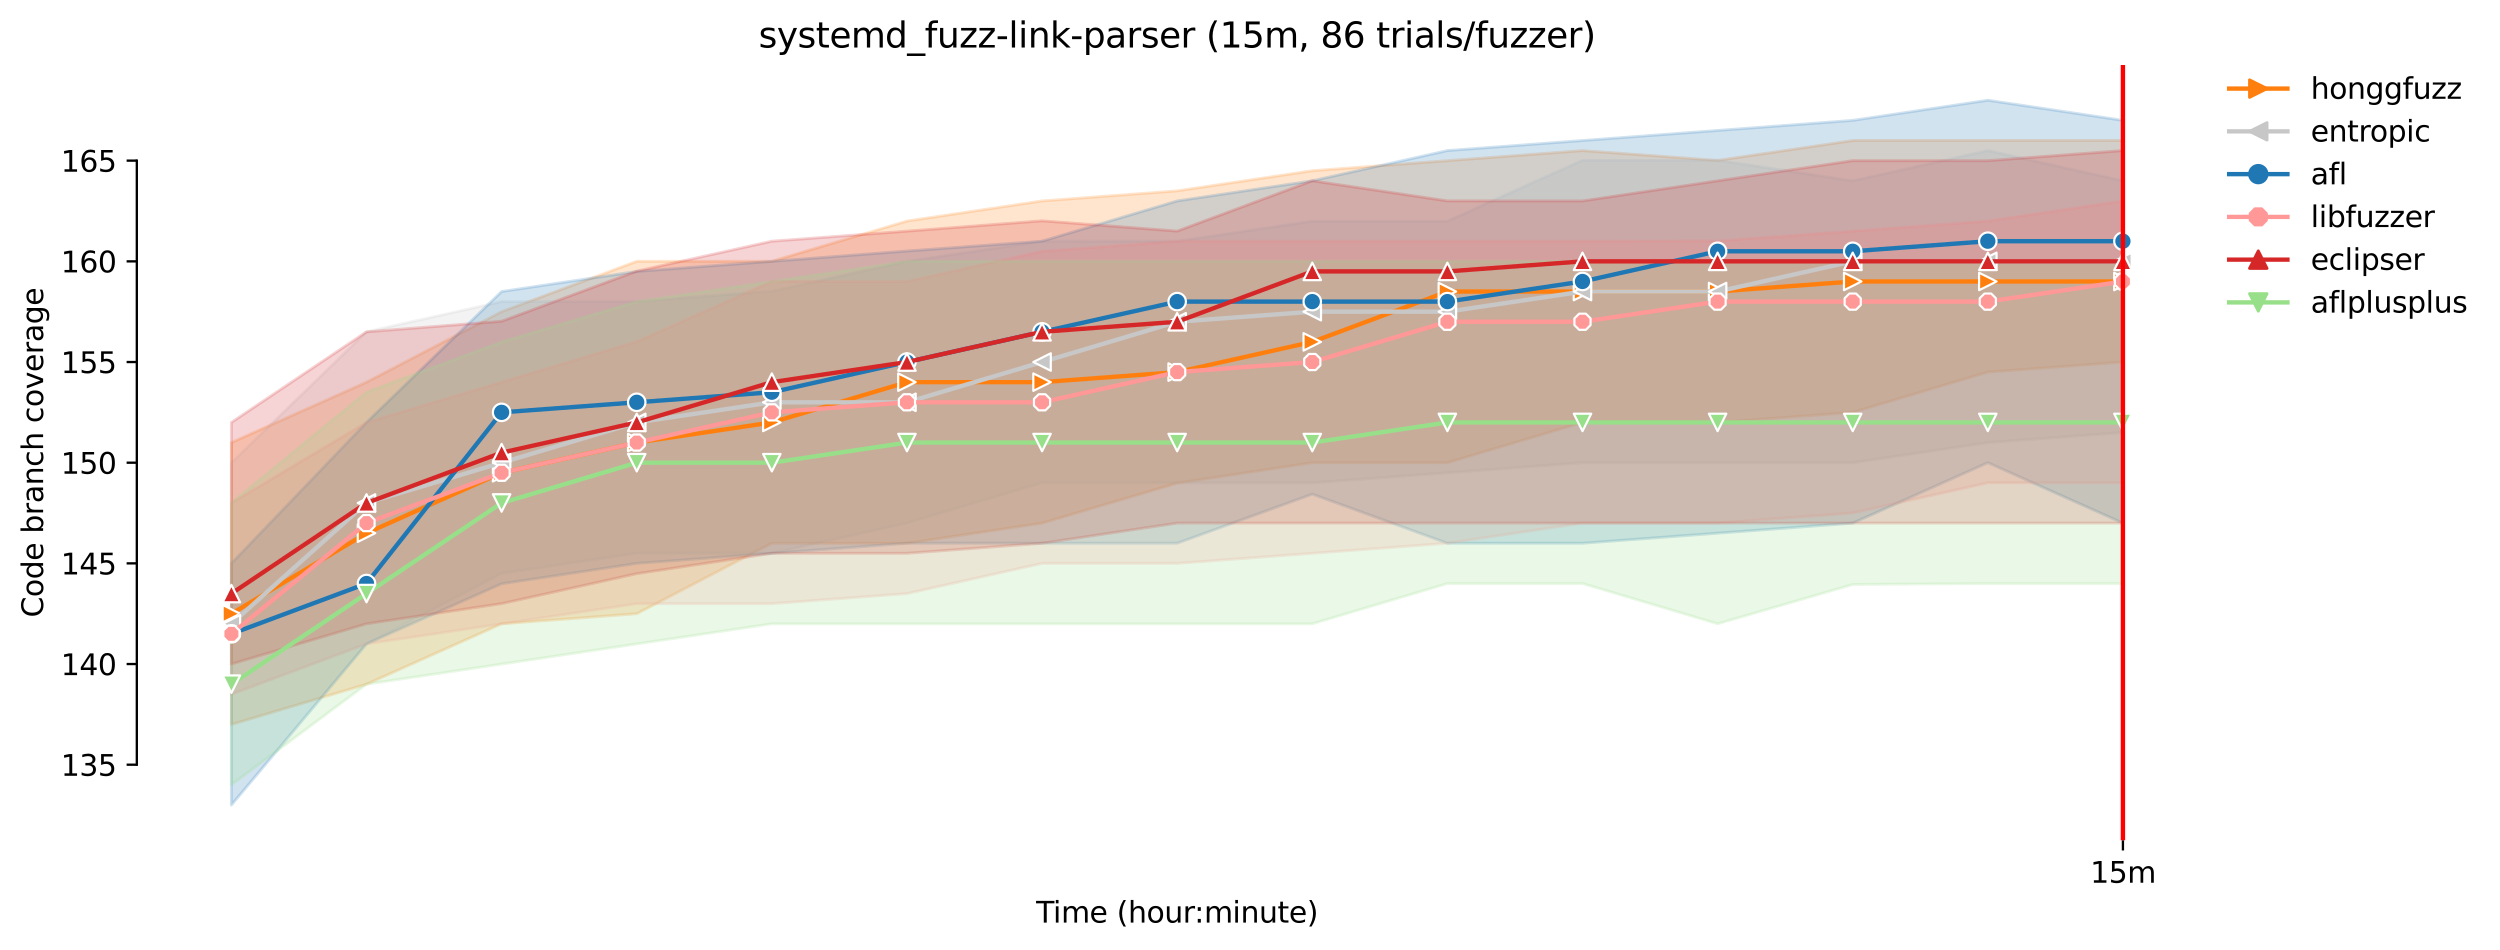 <?xml version="1.0" encoding="utf-8" standalone="no"?>
<!DOCTYPE svg PUBLIC "-//W3C//DTD SVG 1.1//EN"
  "http://www.w3.org/Graphics/SVG/1.1/DTD/svg11.dtd">
<svg height="325.986pt" version="1.1" viewBox="0 0 858.179 325.986" width="858.179pt" xmlns="http://www.w3.org/2000/svg" xmlns:xlink="http://www.w3.org/1999/xlink">
 <defs>
  <style type="text/css">*{stroke-linecap:butt;stroke-linejoin:round;}</style>
 </defs>
 <g id="figure_1">
  <g id="patch_1">
   <path d="M 0 325.986 
L 858.179 325.986 
L 858.179 0 
L 0 0 
z
" style="fill:#ffffff;"/>
  </g>
  <g id="axes_1">
   <g id="patch_2">
    <path d="M 46.966 288.43 
L 761.206 288.43 
L 761.206 22.318 
L 46.966 22.318 
z
" style="fill:#ffffff;"/>
   </g>
   <g id="PolyCollection_1">
    <defs>
     <path d="M 79.431 -174.068 
L 79.431 -77.3 
L 125.81 -91.124 
L 172.19 -111.86 
L 218.569 -115.316 
L 264.948 -139.508 
L 311.327 -139.508 
L 357.706 -146.42 
L 404.086 -160.158 
L 450.465 -167.156 
L 496.844 -167.156 
L 543.223 -180.98 
L 589.603 -180.98 
L 635.982 -184.436 
L 682.361 -198.26 
L 728.74 -201.716 
L 728.74 -277.748 
L 728.74 -277.748 
L 682.361 -277.748 
L 635.982 -277.748 
L 589.603 -270.923 
L 543.223 -274.292 
L 496.844 -270.836 
L 450.465 -267.38 
L 404.086 -260.468 
L 357.706 -257.012 
L 311.327 -250.1 
L 264.948 -236.276 
L 218.569 -236.276 
L 172.19 -218.996 
L 125.81 -194.804 
L 79.431 -174.068 
z
" id="m1742c37715" style="stroke:#ff7f0e;stroke-opacity:0.2;"/>
    </defs>
    <g clip-path="url(#pc00e2741a0)">
     <use style="fill:#ff7f0e;fill-opacity:0.2;stroke:#ff7f0e;stroke-opacity:0.2;" x="0" xlink:href="#m1742c37715" y="325.986"/>
    </g>
   </g>
   <g id="PolyCollection_2">
    <defs>
     <path d="M 79.431 -167.156 
L 79.431 -87.668 
L 125.81 -104.948 
L 172.19 -129.14 
L 218.569 -136.052 
L 264.948 -136.052 
L 311.327 -146.42 
L 357.706 -160.244 
L 404.086 -160.244 
L 450.465 -160.244 
L 496.844 -163.7 
L 543.223 -167.156 
L 589.603 -167.156 
L 635.982 -167.156 
L 682.361 -174.068 
L 728.74 -177.524 
L 728.74 -263.924 
L 728.74 -263.924 
L 682.361 -274.292 
L 635.982 -263.924 
L 589.603 -270.923 
L 543.223 -270.923 
L 496.844 -250.1 
L 450.465 -250.1 
L 404.086 -243.188 
L 357.706 -243.188 
L 311.327 -236.276 
L 264.948 -225.995 
L 218.569 -222.452 
L 172.19 -222.452 
L 125.81 -212.084 
L 79.431 -167.156 
z
" id="me81b9d9a2e" style="stroke:#c7c7c7;stroke-opacity:0.2;"/>
    </defs>
    <g clip-path="url(#pc00e2741a0)">
     <use style="fill:#c7c7c7;fill-opacity:0.2;stroke:#c7c7c7;stroke-opacity:0.2;" x="0" xlink:href="#me81b9d9a2e" y="325.986"/>
    </g>
   </g>
   <g id="PolyCollection_3">
    <defs>
     <path d="M 79.431 -132.596 
L 79.431 -49.652 
L 125.81 -104.948 
L 172.19 -125.598 
L 218.569 -132.596 
L 264.948 -136.052 
L 311.327 -139.508 
L 357.706 -139.508 
L 404.086 -139.508 
L 450.465 -156.356 
L 496.844 -139.508 
L 543.223 -139.508 
L 589.603 -142.964 
L 635.982 -146.42 
L 682.361 -167.156 
L 728.74 -146.42 
L 728.74 -284.66 
L 728.74 -284.66 
L 682.361 -291.572 
L 635.982 -284.66 
L 589.603 -281.204 
L 543.223 -277.748 
L 496.844 -274.292 
L 450.465 -263.924 
L 404.086 -257.012 
L 357.706 -243.188 
L 311.327 -239.819 
L 264.948 -236.276 
L 218.569 -232.82 
L 172.19 -225.908 
L 125.81 -180.98 
L 79.431 -132.596 
z
" id="m35e49269ae" style="stroke:#1f77b4;stroke-opacity:0.2;"/>
    </defs>
    <g clip-path="url(#pc00e2741a0)">
     <use style="fill:#1f77b4;fill-opacity:0.2;stroke:#1f77b4;stroke-opacity:0.2;" x="0" xlink:href="#m35e49269ae" y="325.986"/>
    </g>
   </g>
   <g id="PolyCollection_4">
    <defs>
     <path d="M 79.431 -153.332 
L 79.431 -87.668 
L 125.81 -104.948 
L 172.19 -111.86 
L 218.569 -118.772 
L 264.948 -118.772 
L 311.327 -122.228 
L 357.706 -132.596 
L 404.086 -132.596 
L 450.465 -136.052 
L 496.844 -139.508 
L 543.223 -146.42 
L 589.603 -146.42 
L 635.982 -149.876 
L 682.361 -160.244 
L 728.74 -160.244 
L 728.74 -257.012 
L 728.74 -257.012 
L 682.361 -250.1 
L 635.982 -246.644 
L 589.603 -243.275 
L 543.223 -243.188 
L 496.844 -243.188 
L 450.465 -243.188 
L 404.086 -243.188 
L 357.706 -239.732 
L 311.327 -229.364 
L 264.948 -229.364 
L 218.569 -208.715 
L 172.19 -194.804 
L 125.81 -180.98 
L 79.431 -153.332 
z
" id="m0ae0f16711" style="stroke:#ff9896;stroke-opacity:0.2;"/>
    </defs>
    <g clip-path="url(#pc00e2741a0)">
     <use style="fill:#ff9896;fill-opacity:0.2;stroke:#ff9896;stroke-opacity:0.2;" x="0" xlink:href="#m0ae0f16711" y="325.986"/>
    </g>
   </g>
   <g id="PolyCollection_5">
    <defs>
     <path d="M 79.431 -180.98 
L 79.431 -98.036 
L 125.81 -111.86 
L 172.19 -118.772 
L 218.569 -129.054 
L 264.948 -136.052 
L 311.327 -136.052 
L 357.706 -139.508 
L 404.086 -146.42 
L 450.465 -146.42 
L 496.844 -146.42 
L 543.223 -146.42 
L 589.603 -146.42 
L 635.982 -146.42 
L 682.361 -146.42 
L 728.74 -146.42 
L 728.74 -274.292 
L 728.74 -274.292 
L 682.361 -270.836 
L 635.982 -270.836 
L 589.603 -263.924 
L 543.223 -257.012 
L 496.844 -257.012 
L 450.465 -263.924 
L 404.086 -246.644 
L 357.706 -250.187 
L 311.327 -246.644 
L 264.948 -243.188 
L 218.569 -232.907 
L 172.19 -215.713 
L 125.81 -212.084 
L 79.431 -180.98 
z
" id="mff64e995ef" style="stroke:#d62728;stroke-opacity:0.2;"/>
    </defs>
    <g clip-path="url(#pc00e2741a0)">
     <use style="fill:#d62728;fill-opacity:0.2;stroke:#d62728;stroke-opacity:0.2;" x="0" xlink:href="#mff64e995ef" y="325.986"/>
    </g>
   </g>
   <g id="PolyCollection_6">
    <defs>
     <path d="M 79.431 -153.332 
L 79.431 -56.564 
L 125.81 -91.124 
L 172.19 -98.036 
L 218.569 -104.948 
L 264.948 -111.86 
L 311.327 -111.86 
L 357.706 -111.86 
L 404.086 -111.86 
L 450.465 -111.86 
L 496.844 -125.684 
L 543.223 -125.684 
L 589.603 -111.86 
L 635.982 -125.339 
L 682.361 -125.684 
L 728.74 -125.684 
L 728.74 -236.449 
L 728.74 -236.449 
L 682.361 -236.276 
L 635.982 -236.276 
L 589.603 -236.276 
L 543.223 -236.276 
L 496.844 -236.276 
L 450.465 -236.276 
L 404.086 -236.276 
L 357.706 -236.276 
L 311.327 -236.276 
L 264.948 -229.364 
L 218.569 -222.452 
L 172.19 -208.628 
L 125.81 -191.348 
L 79.431 -153.332 
z
" id="m683ddc6e31" style="stroke:#98df8a;stroke-opacity:0.2;"/>
    </defs>
    <g clip-path="url(#pc00e2741a0)">
     <use style="fill:#98df8a;fill-opacity:0.2;stroke:#98df8a;stroke-opacity:0.2;" x="0" xlink:href="#m683ddc6e31" y="325.986"/>
    </g>
   </g>
   <g id="matplotlib.axis_1">
    <g id="xtick_1">
     <g id="line2d_1">
      <defs>
       <path d="M 0 0 
L 0 3.5 
" id="md0a99a29e7" style="stroke:#000000;stroke-width:0.8;"/>
      </defs>
      <g>
       <use style="stroke:#000000;stroke-width:0.8;" x="728.74" xlink:href="#md0a99a29e7" y="288.43"/>
      </g>
     </g>
     <g id="text_1">
      <!-- 15m -->
      <g transform="translate(717.507 303.029)scale(0.1 -0.1)">
       <defs>
        <path d="M 794 531 
L 1825 531 
L 1825 4091 
L 703 3866 
L 703 4441 
L 1819 4666 
L 2450 4666 
L 2450 531 
L 3481 531 
L 3481 0 
L 794 0 
L 794 531 
z
" id="DejaVuSans-31" transform="scale(0.016)"/>
        <path d="M 691 4666 
L 3169 4666 
L 3169 4134 
L 1269 4134 
L 1269 2991 
Q 1406 3038 1543 3061 
Q 1681 3084 1819 3084 
Q 2600 3084 3056 2656 
Q 3513 2228 3513 1497 
Q 3513 744 3044 326 
Q 2575 -91 1722 -91 
Q 1428 -91 1123 -41 
Q 819 9 494 109 
L 494 744 
Q 775 591 1075 516 
Q 1375 441 1709 441 
Q 2250 441 2565 725 
Q 2881 1009 2881 1497 
Q 2881 1984 2565 2268 
Q 2250 2553 1709 2553 
Q 1456 2553 1204 2497 
Q 953 2441 691 2322 
L 691 4666 
z
" id="DejaVuSans-35" transform="scale(0.016)"/>
        <path d="M 3328 2828 
Q 3544 3216 3844 3400 
Q 4144 3584 4550 3584 
Q 5097 3584 5394 3201 
Q 5691 2819 5691 2113 
L 5691 0 
L 5113 0 
L 5113 2094 
Q 5113 2597 4934 2840 
Q 4756 3084 4391 3084 
Q 3944 3084 3684 2787 
Q 3425 2491 3425 1978 
L 3425 0 
L 2847 0 
L 2847 2094 
Q 2847 2600 2669 2842 
Q 2491 3084 2119 3084 
Q 1678 3084 1418 2786 
Q 1159 2488 1159 1978 
L 1159 0 
L 581 0 
L 581 3500 
L 1159 3500 
L 1159 2956 
Q 1356 3278 1631 3431 
Q 1906 3584 2284 3584 
Q 2666 3584 2933 3390 
Q 3200 3197 3328 2828 
z
" id="DejaVuSans-6d" transform="scale(0.016)"/>
       </defs>
       <use xlink:href="#DejaVuSans-31"/>
       <use x="63.623" xlink:href="#DejaVuSans-35"/>
       <use x="127.246" xlink:href="#DejaVuSans-6d"/>
      </g>
     </g>
    </g>
    <g id="text_2">
     <!-- Time (hour:minute) -->
     <g transform="translate(355.679 316.707)scale(0.1 -0.1)">
      <defs>
       <path d="M -19 4666 
L 3928 4666 
L 3928 4134 
L 2272 4134 
L 2272 0 
L 1638 0 
L 1638 4134 
L -19 4134 
L -19 4666 
z
" id="DejaVuSans-54" transform="scale(0.016)"/>
       <path d="M 603 3500 
L 1178 3500 
L 1178 0 
L 603 0 
L 603 3500 
z
M 603 4863 
L 1178 4863 
L 1178 4134 
L 603 4134 
L 603 4863 
z
" id="DejaVuSans-69" transform="scale(0.016)"/>
       <path d="M 3597 1894 
L 3597 1613 
L 953 1613 
Q 991 1019 1311 708 
Q 1631 397 2203 397 
Q 2534 397 2845 478 
Q 3156 559 3463 722 
L 3463 178 
Q 3153 47 2828 -22 
Q 2503 -91 2169 -91 
Q 1331 -91 842 396 
Q 353 884 353 1716 
Q 353 2575 817 3079 
Q 1281 3584 2069 3584 
Q 2775 3584 3186 3129 
Q 3597 2675 3597 1894 
z
M 3022 2063 
Q 3016 2534 2758 2815 
Q 2500 3097 2075 3097 
Q 1594 3097 1305 2825 
Q 1016 2553 972 2059 
L 3022 2063 
z
" id="DejaVuSans-65" transform="scale(0.016)"/>
       <path id="DejaVuSans-20" transform="scale(0.016)"/>
       <path d="M 1984 4856 
Q 1566 4138 1362 3434 
Q 1159 2731 1159 2009 
Q 1159 1288 1364 580 
Q 1569 -128 1984 -844 
L 1484 -844 
Q 1016 -109 783 600 
Q 550 1309 550 2009 
Q 550 2706 781 3412 
Q 1013 4119 1484 4856 
L 1984 4856 
z
" id="DejaVuSans-28" transform="scale(0.016)"/>
       <path d="M 3513 2113 
L 3513 0 
L 2938 0 
L 2938 2094 
Q 2938 2591 2744 2837 
Q 2550 3084 2163 3084 
Q 1697 3084 1428 2787 
Q 1159 2491 1159 1978 
L 1159 0 
L 581 0 
L 581 4863 
L 1159 4863 
L 1159 2956 
Q 1366 3272 1645 3428 
Q 1925 3584 2291 3584 
Q 2894 3584 3203 3211 
Q 3513 2838 3513 2113 
z
" id="DejaVuSans-68" transform="scale(0.016)"/>
       <path d="M 1959 3097 
Q 1497 3097 1228 2736 
Q 959 2375 959 1747 
Q 959 1119 1226 758 
Q 1494 397 1959 397 
Q 2419 397 2687 759 
Q 2956 1122 2956 1747 
Q 2956 2369 2687 2733 
Q 2419 3097 1959 3097 
z
M 1959 3584 
Q 2709 3584 3137 3096 
Q 3566 2609 3566 1747 
Q 3566 888 3137 398 
Q 2709 -91 1959 -91 
Q 1206 -91 779 398 
Q 353 888 353 1747 
Q 353 2609 779 3096 
Q 1206 3584 1959 3584 
z
" id="DejaVuSans-6f" transform="scale(0.016)"/>
       <path d="M 544 1381 
L 544 3500 
L 1119 3500 
L 1119 1403 
Q 1119 906 1312 657 
Q 1506 409 1894 409 
Q 2359 409 2629 706 
Q 2900 1003 2900 1516 
L 2900 3500 
L 3475 3500 
L 3475 0 
L 2900 0 
L 2900 538 
Q 2691 219 2414 64 
Q 2138 -91 1772 -91 
Q 1169 -91 856 284 
Q 544 659 544 1381 
z
M 1991 3584 
L 1991 3584 
z
" id="DejaVuSans-75" transform="scale(0.016)"/>
       <path d="M 2631 2963 
Q 2534 3019 2420 3045 
Q 2306 3072 2169 3072 
Q 1681 3072 1420 2755 
Q 1159 2438 1159 1844 
L 1159 0 
L 581 0 
L 581 3500 
L 1159 3500 
L 1159 2956 
Q 1341 3275 1631 3429 
Q 1922 3584 2338 3584 
Q 2397 3584 2469 3576 
Q 2541 3569 2628 3553 
L 2631 2963 
z
" id="DejaVuSans-72" transform="scale(0.016)"/>
       <path d="M 750 794 
L 1409 794 
L 1409 0 
L 750 0 
L 750 794 
z
M 750 3309 
L 1409 3309 
L 1409 2516 
L 750 2516 
L 750 3309 
z
" id="DejaVuSans-3a" transform="scale(0.016)"/>
       <path d="M 3513 2113 
L 3513 0 
L 2938 0 
L 2938 2094 
Q 2938 2591 2744 2837 
Q 2550 3084 2163 3084 
Q 1697 3084 1428 2787 
Q 1159 2491 1159 1978 
L 1159 0 
L 581 0 
L 581 3500 
L 1159 3500 
L 1159 2956 
Q 1366 3272 1645 3428 
Q 1925 3584 2291 3584 
Q 2894 3584 3203 3211 
Q 3513 2838 3513 2113 
z
" id="DejaVuSans-6e" transform="scale(0.016)"/>
       <path d="M 1172 4494 
L 1172 3500 
L 2356 3500 
L 2356 3053 
L 1172 3053 
L 1172 1153 
Q 1172 725 1289 603 
Q 1406 481 1766 481 
L 2356 481 
L 2356 0 
L 1766 0 
Q 1100 0 847 248 
Q 594 497 594 1153 
L 594 3053 
L 172 3053 
L 172 3500 
L 594 3500 
L 594 4494 
L 1172 4494 
z
" id="DejaVuSans-74" transform="scale(0.016)"/>
       <path d="M 513 4856 
L 1013 4856 
Q 1481 4119 1714 3412 
Q 1947 2706 1947 2009 
Q 1947 1309 1714 600 
Q 1481 -109 1013 -844 
L 513 -844 
Q 928 -128 1133 580 
Q 1338 1288 1338 2009 
Q 1338 2731 1133 3434 
Q 928 4138 513 4856 
z
" id="DejaVuSans-29" transform="scale(0.016)"/>
      </defs>
      <use xlink:href="#DejaVuSans-54"/>
      <use x="57.959" xlink:href="#DejaVuSans-69"/>
      <use x="85.742" xlink:href="#DejaVuSans-6d"/>
      <use x="183.154" xlink:href="#DejaVuSans-65"/>
      <use x="244.678" xlink:href="#DejaVuSans-20"/>
      <use x="276.465" xlink:href="#DejaVuSans-28"/>
      <use x="315.479" xlink:href="#DejaVuSans-68"/>
      <use x="378.857" xlink:href="#DejaVuSans-6f"/>
      <use x="440.039" xlink:href="#DejaVuSans-75"/>
      <use x="503.418" xlink:href="#DejaVuSans-72"/>
      <use x="542.781" xlink:href="#DejaVuSans-3a"/>
      <use x="576.473" xlink:href="#DejaVuSans-6d"/>
      <use x="673.885" xlink:href="#DejaVuSans-69"/>
      <use x="701.668" xlink:href="#DejaVuSans-6e"/>
      <use x="765.047" xlink:href="#DejaVuSans-75"/>
      <use x="828.426" xlink:href="#DejaVuSans-74"/>
      <use x="867.635" xlink:href="#DejaVuSans-65"/>
      <use x="929.158" xlink:href="#DejaVuSans-29"/>
     </g>
    </g>
   </g>
   <g id="matplotlib.axis_2">
    <g id="ytick_1">
     <g id="line2d_2">
      <defs>
       <path d="M 0 0 
L -3.5 0 
" id="m5f56e17402" style="stroke:#000000;stroke-width:0.8;"/>
      </defs>
      <g>
       <use style="stroke:#000000;stroke-width:0.8;" x="46.966" xlink:href="#m5f56e17402" y="262.51"/>
      </g>
     </g>
     <g id="text_3">
      <!-- 135 -->
      <g transform="translate(20.878 266.309)scale(0.1 -0.1)">
       <defs>
        <path d="M 2597 2516 
Q 3050 2419 3304 2112 
Q 3559 1806 3559 1356 
Q 3559 666 3084 287 
Q 2609 -91 1734 -91 
Q 1441 -91 1130 -33 
Q 819 25 488 141 
L 488 750 
Q 750 597 1062 519 
Q 1375 441 1716 441 
Q 2309 441 2620 675 
Q 2931 909 2931 1356 
Q 2931 1769 2642 2001 
Q 2353 2234 1838 2234 
L 1294 2234 
L 1294 2753 
L 1863 2753 
Q 2328 2753 2575 2939 
Q 2822 3125 2822 3475 
Q 2822 3834 2567 4026 
Q 2313 4219 1838 4219 
Q 1578 4219 1281 4162 
Q 984 4106 628 3988 
L 628 4550 
Q 988 4650 1302 4700 
Q 1616 4750 1894 4750 
Q 2613 4750 3031 4423 
Q 3450 4097 3450 3541 
Q 3450 3153 3228 2886 
Q 3006 2619 2597 2516 
z
" id="DejaVuSans-33" transform="scale(0.016)"/>
       </defs>
       <use xlink:href="#DejaVuSans-31"/>
       <use x="63.623" xlink:href="#DejaVuSans-33"/>
       <use x="127.246" xlink:href="#DejaVuSans-35"/>
      </g>
     </g>
    </g>
    <g id="ytick_2">
     <g id="line2d_3">
      <g>
       <use style="stroke:#000000;stroke-width:0.8;" x="46.966" xlink:href="#m5f56e17402" y="227.95"/>
      </g>
     </g>
     <g id="text_4">
      <!-- 140 -->
      <g transform="translate(20.878 231.749)scale(0.1 -0.1)">
       <defs>
        <path d="M 2419 4116 
L 825 1625 
L 2419 1625 
L 2419 4116 
z
M 2253 4666 
L 3047 4666 
L 3047 1625 
L 3713 1625 
L 3713 1100 
L 3047 1100 
L 3047 0 
L 2419 0 
L 2419 1100 
L 313 1100 
L 313 1709 
L 2253 4666 
z
" id="DejaVuSans-34" transform="scale(0.016)"/>
        <path d="M 2034 4250 
Q 1547 4250 1301 3770 
Q 1056 3291 1056 2328 
Q 1056 1369 1301 889 
Q 1547 409 2034 409 
Q 2525 409 2770 889 
Q 3016 1369 3016 2328 
Q 3016 3291 2770 3770 
Q 2525 4250 2034 4250 
z
M 2034 4750 
Q 2819 4750 3233 4129 
Q 3647 3509 3647 2328 
Q 3647 1150 3233 529 
Q 2819 -91 2034 -91 
Q 1250 -91 836 529 
Q 422 1150 422 2328 
Q 422 3509 836 4129 
Q 1250 4750 2034 4750 
z
" id="DejaVuSans-30" transform="scale(0.016)"/>
       </defs>
       <use xlink:href="#DejaVuSans-31"/>
       <use x="63.623" xlink:href="#DejaVuSans-34"/>
       <use x="127.246" xlink:href="#DejaVuSans-30"/>
      </g>
     </g>
    </g>
    <g id="ytick_3">
     <g id="line2d_4">
      <g>
       <use style="stroke:#000000;stroke-width:0.8;" x="46.966" xlink:href="#m5f56e17402" y="193.39"/>
      </g>
     </g>
     <g id="text_5">
      <!-- 145 -->
      <g transform="translate(20.878 197.189)scale(0.1 -0.1)">
       <use xlink:href="#DejaVuSans-31"/>
       <use x="63.623" xlink:href="#DejaVuSans-34"/>
       <use x="127.246" xlink:href="#DejaVuSans-35"/>
      </g>
     </g>
    </g>
    <g id="ytick_4">
     <g id="line2d_5">
      <g>
       <use style="stroke:#000000;stroke-width:0.8;" x="46.966" xlink:href="#m5f56e17402" y="158.83"/>
      </g>
     </g>
     <g id="text_6">
      <!-- 150 -->
      <g transform="translate(20.878 162.629)scale(0.1 -0.1)">
       <use xlink:href="#DejaVuSans-31"/>
       <use x="63.623" xlink:href="#DejaVuSans-35"/>
       <use x="127.246" xlink:href="#DejaVuSans-30"/>
      </g>
     </g>
    </g>
    <g id="ytick_5">
     <g id="line2d_6">
      <g>
       <use style="stroke:#000000;stroke-width:0.8;" x="46.966" xlink:href="#m5f56e17402" y="124.27"/>
      </g>
     </g>
     <g id="text_7">
      <!-- 155 -->
      <g transform="translate(20.878 128.069)scale(0.1 -0.1)">
       <use xlink:href="#DejaVuSans-31"/>
       <use x="63.623" xlink:href="#DejaVuSans-35"/>
       <use x="127.246" xlink:href="#DejaVuSans-35"/>
      </g>
     </g>
    </g>
    <g id="ytick_6">
     <g id="line2d_7">
      <g>
       <use style="stroke:#000000;stroke-width:0.8;" x="46.966" xlink:href="#m5f56e17402" y="89.71"/>
      </g>
     </g>
     <g id="text_8">
      <!-- 160 -->
      <g transform="translate(20.878 93.509)scale(0.1 -0.1)">
       <defs>
        <path d="M 2113 2584 
Q 1688 2584 1439 2293 
Q 1191 2003 1191 1497 
Q 1191 994 1439 701 
Q 1688 409 2113 409 
Q 2538 409 2786 701 
Q 3034 994 3034 1497 
Q 3034 2003 2786 2293 
Q 2538 2584 2113 2584 
z
M 3366 4563 
L 3366 3988 
Q 3128 4100 2886 4159 
Q 2644 4219 2406 4219 
Q 1781 4219 1451 3797 
Q 1122 3375 1075 2522 
Q 1259 2794 1537 2939 
Q 1816 3084 2150 3084 
Q 2853 3084 3261 2657 
Q 3669 2231 3669 1497 
Q 3669 778 3244 343 
Q 2819 -91 2113 -91 
Q 1303 -91 875 529 
Q 447 1150 447 2328 
Q 447 3434 972 4092 
Q 1497 4750 2381 4750 
Q 2619 4750 2861 4703 
Q 3103 4656 3366 4563 
z
" id="DejaVuSans-36" transform="scale(0.016)"/>
       </defs>
       <use xlink:href="#DejaVuSans-31"/>
       <use x="63.623" xlink:href="#DejaVuSans-36"/>
       <use x="127.246" xlink:href="#DejaVuSans-30"/>
      </g>
     </g>
    </g>
    <g id="ytick_7">
     <g id="line2d_8">
      <g>
       <use style="stroke:#000000;stroke-width:0.8;" x="46.966" xlink:href="#m5f56e17402" y="55.15"/>
      </g>
     </g>
     <g id="text_9">
      <!-- 165 -->
      <g transform="translate(20.878 58.949)scale(0.1 -0.1)">
       <use xlink:href="#DejaVuSans-31"/>
       <use x="63.623" xlink:href="#DejaVuSans-36"/>
       <use x="127.246" xlink:href="#DejaVuSans-35"/>
      </g>
     </g>
    </g>
    <g id="text_10">
     <!-- Code branch coverage -->
     <g transform="translate(14.798 211.949)rotate(-90)scale(0.1 -0.1)">
      <defs>
       <path d="M 4122 4306 
L 4122 3641 
Q 3803 3938 3442 4084 
Q 3081 4231 2675 4231 
Q 1875 4231 1450 3742 
Q 1025 3253 1025 2328 
Q 1025 1406 1450 917 
Q 1875 428 2675 428 
Q 3081 428 3442 575 
Q 3803 722 4122 1019 
L 4122 359 
Q 3791 134 3420 21 
Q 3050 -91 2638 -91 
Q 1578 -91 968 557 
Q 359 1206 359 2328 
Q 359 3453 968 4101 
Q 1578 4750 2638 4750 
Q 3056 4750 3426 4639 
Q 3797 4528 4122 4306 
z
" id="DejaVuSans-43" transform="scale(0.016)"/>
       <path d="M 2906 2969 
L 2906 4863 
L 3481 4863 
L 3481 0 
L 2906 0 
L 2906 525 
Q 2725 213 2448 61 
Q 2172 -91 1784 -91 
Q 1150 -91 751 415 
Q 353 922 353 1747 
Q 353 2572 751 3078 
Q 1150 3584 1784 3584 
Q 2172 3584 2448 3432 
Q 2725 3281 2906 2969 
z
M 947 1747 
Q 947 1113 1208 752 
Q 1469 391 1925 391 
Q 2381 391 2643 752 
Q 2906 1113 2906 1747 
Q 2906 2381 2643 2742 
Q 2381 3103 1925 3103 
Q 1469 3103 1208 2742 
Q 947 2381 947 1747 
z
" id="DejaVuSans-64" transform="scale(0.016)"/>
       <path d="M 3116 1747 
Q 3116 2381 2855 2742 
Q 2594 3103 2138 3103 
Q 1681 3103 1420 2742 
Q 1159 2381 1159 1747 
Q 1159 1113 1420 752 
Q 1681 391 2138 391 
Q 2594 391 2855 752 
Q 3116 1113 3116 1747 
z
M 1159 2969 
Q 1341 3281 1617 3432 
Q 1894 3584 2278 3584 
Q 2916 3584 3314 3078 
Q 3713 2572 3713 1747 
Q 3713 922 3314 415 
Q 2916 -91 2278 -91 
Q 1894 -91 1617 61 
Q 1341 213 1159 525 
L 1159 0 
L 581 0 
L 581 4863 
L 1159 4863 
L 1159 2969 
z
" id="DejaVuSans-62" transform="scale(0.016)"/>
       <path d="M 2194 1759 
Q 1497 1759 1228 1600 
Q 959 1441 959 1056 
Q 959 750 1161 570 
Q 1363 391 1709 391 
Q 2188 391 2477 730 
Q 2766 1069 2766 1631 
L 2766 1759 
L 2194 1759 
z
M 3341 1997 
L 3341 0 
L 2766 0 
L 2766 531 
Q 2569 213 2275 61 
Q 1981 -91 1556 -91 
Q 1019 -91 701 211 
Q 384 513 384 1019 
Q 384 1609 779 1909 
Q 1175 2209 1959 2209 
L 2766 2209 
L 2766 2266 
Q 2766 2663 2505 2880 
Q 2244 3097 1772 3097 
Q 1472 3097 1187 3025 
Q 903 2953 641 2809 
L 641 3341 
Q 956 3463 1253 3523 
Q 1550 3584 1831 3584 
Q 2591 3584 2966 3190 
Q 3341 2797 3341 1997 
z
" id="DejaVuSans-61" transform="scale(0.016)"/>
       <path d="M 3122 3366 
L 3122 2828 
Q 2878 2963 2633 3030 
Q 2388 3097 2138 3097 
Q 1578 3097 1268 2742 
Q 959 2388 959 1747 
Q 959 1106 1268 751 
Q 1578 397 2138 397 
Q 2388 397 2633 464 
Q 2878 531 3122 666 
L 3122 134 
Q 2881 22 2623 -34 
Q 2366 -91 2075 -91 
Q 1284 -91 818 406 
Q 353 903 353 1747 
Q 353 2603 823 3093 
Q 1294 3584 2113 3584 
Q 2378 3584 2631 3529 
Q 2884 3475 3122 3366 
z
" id="DejaVuSans-63" transform="scale(0.016)"/>
       <path d="M 191 3500 
L 800 3500 
L 1894 563 
L 2988 3500 
L 3597 3500 
L 2284 0 
L 1503 0 
L 191 3500 
z
" id="DejaVuSans-76" transform="scale(0.016)"/>
       <path d="M 2906 1791 
Q 2906 2416 2648 2759 
Q 2391 3103 1925 3103 
Q 1463 3103 1205 2759 
Q 947 2416 947 1791 
Q 947 1169 1205 825 
Q 1463 481 1925 481 
Q 2391 481 2648 825 
Q 2906 1169 2906 1791 
z
M 3481 434 
Q 3481 -459 3084 -895 
Q 2688 -1331 1869 -1331 
Q 1566 -1331 1297 -1286 
Q 1028 -1241 775 -1147 
L 775 -588 
Q 1028 -725 1275 -790 
Q 1522 -856 1778 -856 
Q 2344 -856 2625 -561 
Q 2906 -266 2906 331 
L 2906 616 
Q 2728 306 2450 153 
Q 2172 0 1784 0 
Q 1141 0 747 490 
Q 353 981 353 1791 
Q 353 2603 747 3093 
Q 1141 3584 1784 3584 
Q 2172 3584 2450 3431 
Q 2728 3278 2906 2969 
L 2906 3500 
L 3481 3500 
L 3481 434 
z
" id="DejaVuSans-67" transform="scale(0.016)"/>
      </defs>
      <use xlink:href="#DejaVuSans-43"/>
      <use x="69.824" xlink:href="#DejaVuSans-6f"/>
      <use x="131.006" xlink:href="#DejaVuSans-64"/>
      <use x="194.482" xlink:href="#DejaVuSans-65"/>
      <use x="256.006" xlink:href="#DejaVuSans-20"/>
      <use x="287.793" xlink:href="#DejaVuSans-62"/>
      <use x="351.27" xlink:href="#DejaVuSans-72"/>
      <use x="392.383" xlink:href="#DejaVuSans-61"/>
      <use x="453.662" xlink:href="#DejaVuSans-6e"/>
      <use x="517.041" xlink:href="#DejaVuSans-63"/>
      <use x="572.021" xlink:href="#DejaVuSans-68"/>
      <use x="635.4" xlink:href="#DejaVuSans-20"/>
      <use x="667.188" xlink:href="#DejaVuSans-63"/>
      <use x="722.168" xlink:href="#DejaVuSans-6f"/>
      <use x="783.35" xlink:href="#DejaVuSans-76"/>
      <use x="842.529" xlink:href="#DejaVuSans-65"/>
      <use x="904.053" xlink:href="#DejaVuSans-72"/>
      <use x="945.166" xlink:href="#DejaVuSans-61"/>
      <use x="1006.445" xlink:href="#DejaVuSans-67"/>
      <use x="1069.922" xlink:href="#DejaVuSans-65"/>
     </g>
    </g>
   </g>
   <g id="line2d_9">
    <path clip-path="url(#pc00e2741a0)" d="M 79.431 210.67 
L 125.81 183.022 
L 172.19 162.286 
L 218.569 151.918 
L 264.948 145.006 
L 311.327 131.182 
L 357.706 131.182 
L 404.086 127.726 
L 450.465 117.358 
L 496.844 100.078 
L 543.223 100.078 
L 589.603 100.078 
L 635.982 96.622 
L 682.361 96.622 
L 728.74 96.622 
" style="fill:none;stroke:#ff7f0e;stroke-linecap:square;stroke-width:1.5;"/>
    <defs>
     <path d="M 3 0 
L -3 -3 
L -3 3 
z
" id="m34ae3c2784" style="stroke:#ffffff;stroke-linejoin:miter;stroke-width:0.75;"/>
    </defs>
    <g clip-path="url(#pc00e2741a0)">
     <use style="fill:#ff7f0e;stroke:#ffffff;stroke-linejoin:miter;stroke-width:0.75;" x="79.431" xlink:href="#m34ae3c2784" y="210.67"/>
     <use style="fill:#ff7f0e;stroke:#ffffff;stroke-linejoin:miter;stroke-width:0.75;" x="125.81" xlink:href="#m34ae3c2784" y="183.022"/>
     <use style="fill:#ff7f0e;stroke:#ffffff;stroke-linejoin:miter;stroke-width:0.75;" x="172.19" xlink:href="#m34ae3c2784" y="162.286"/>
     <use style="fill:#ff7f0e;stroke:#ffffff;stroke-linejoin:miter;stroke-width:0.75;" x="218.569" xlink:href="#m34ae3c2784" y="151.918"/>
     <use style="fill:#ff7f0e;stroke:#ffffff;stroke-linejoin:miter;stroke-width:0.75;" x="264.948" xlink:href="#m34ae3c2784" y="145.006"/>
     <use style="fill:#ff7f0e;stroke:#ffffff;stroke-linejoin:miter;stroke-width:0.75;" x="311.327" xlink:href="#m34ae3c2784" y="131.182"/>
     <use style="fill:#ff7f0e;stroke:#ffffff;stroke-linejoin:miter;stroke-width:0.75;" x="357.706" xlink:href="#m34ae3c2784" y="131.182"/>
     <use style="fill:#ff7f0e;stroke:#ffffff;stroke-linejoin:miter;stroke-width:0.75;" x="404.086" xlink:href="#m34ae3c2784" y="127.726"/>
     <use style="fill:#ff7f0e;stroke:#ffffff;stroke-linejoin:miter;stroke-width:0.75;" x="450.465" xlink:href="#m34ae3c2784" y="117.358"/>
     <use style="fill:#ff7f0e;stroke:#ffffff;stroke-linejoin:miter;stroke-width:0.75;" x="496.844" xlink:href="#m34ae3c2784" y="100.078"/>
     <use style="fill:#ff7f0e;stroke:#ffffff;stroke-linejoin:miter;stroke-width:0.75;" x="543.223" xlink:href="#m34ae3c2784" y="100.078"/>
     <use style="fill:#ff7f0e;stroke:#ffffff;stroke-linejoin:miter;stroke-width:0.75;" x="589.603" xlink:href="#m34ae3c2784" y="100.078"/>
     <use style="fill:#ff7f0e;stroke:#ffffff;stroke-linejoin:miter;stroke-width:0.75;" x="635.982" xlink:href="#m34ae3c2784" y="96.622"/>
     <use style="fill:#ff7f0e;stroke:#ffffff;stroke-linejoin:miter;stroke-width:0.75;" x="682.361" xlink:href="#m34ae3c2784" y="96.622"/>
     <use style="fill:#ff7f0e;stroke:#ffffff;stroke-linejoin:miter;stroke-width:0.75;" x="728.74" xlink:href="#m34ae3c2784" y="96.622"/>
    </g>
   </g>
   <g id="line2d_10">
    <path clip-path="url(#pc00e2741a0)" d="M 79.431 214.126 
L 125.81 172.654 
L 172.19 158.83 
L 218.569 145.006 
L 264.948 138.094 
L 311.327 138.094 
L 357.706 124.27 
L 404.086 110.446 
L 450.465 106.99 
L 496.844 106.99 
L 543.223 100.078 
L 589.603 100.078 
L 635.982 89.71 
L 682.361 89.71 
L 728.74 89.71 
" style="fill:none;stroke:#c7c7c7;stroke-linecap:square;stroke-width:1.5;"/>
    <defs>
     <path d="M -3 -0 
L 3 3 
L 3 -3 
z
" id="m47b4f4707c" style="stroke:#ffffff;stroke-linejoin:miter;stroke-width:0.75;"/>
    </defs>
    <g clip-path="url(#pc00e2741a0)">
     <use style="fill:#c7c7c7;stroke:#ffffff;stroke-linejoin:miter;stroke-width:0.75;" x="79.431" xlink:href="#m47b4f4707c" y="214.126"/>
     <use style="fill:#c7c7c7;stroke:#ffffff;stroke-linejoin:miter;stroke-width:0.75;" x="125.81" xlink:href="#m47b4f4707c" y="172.654"/>
     <use style="fill:#c7c7c7;stroke:#ffffff;stroke-linejoin:miter;stroke-width:0.75;" x="172.19" xlink:href="#m47b4f4707c" y="158.83"/>
     <use style="fill:#c7c7c7;stroke:#ffffff;stroke-linejoin:miter;stroke-width:0.75;" x="218.569" xlink:href="#m47b4f4707c" y="145.006"/>
     <use style="fill:#c7c7c7;stroke:#ffffff;stroke-linejoin:miter;stroke-width:0.75;" x="264.948" xlink:href="#m47b4f4707c" y="138.094"/>
     <use style="fill:#c7c7c7;stroke:#ffffff;stroke-linejoin:miter;stroke-width:0.75;" x="311.327" xlink:href="#m47b4f4707c" y="138.094"/>
     <use style="fill:#c7c7c7;stroke:#ffffff;stroke-linejoin:miter;stroke-width:0.75;" x="357.706" xlink:href="#m47b4f4707c" y="124.27"/>
     <use style="fill:#c7c7c7;stroke:#ffffff;stroke-linejoin:miter;stroke-width:0.75;" x="404.086" xlink:href="#m47b4f4707c" y="110.446"/>
     <use style="fill:#c7c7c7;stroke:#ffffff;stroke-linejoin:miter;stroke-width:0.75;" x="450.465" xlink:href="#m47b4f4707c" y="106.99"/>
     <use style="fill:#c7c7c7;stroke:#ffffff;stroke-linejoin:miter;stroke-width:0.75;" x="496.844" xlink:href="#m47b4f4707c" y="106.99"/>
     <use style="fill:#c7c7c7;stroke:#ffffff;stroke-linejoin:miter;stroke-width:0.75;" x="543.223" xlink:href="#m47b4f4707c" y="100.078"/>
     <use style="fill:#c7c7c7;stroke:#ffffff;stroke-linejoin:miter;stroke-width:0.75;" x="589.603" xlink:href="#m47b4f4707c" y="100.078"/>
     <use style="fill:#c7c7c7;stroke:#ffffff;stroke-linejoin:miter;stroke-width:0.75;" x="635.982" xlink:href="#m47b4f4707c" y="89.71"/>
     <use style="fill:#c7c7c7;stroke:#ffffff;stroke-linejoin:miter;stroke-width:0.75;" x="682.361" xlink:href="#m47b4f4707c" y="89.71"/>
     <use style="fill:#c7c7c7;stroke:#ffffff;stroke-linejoin:miter;stroke-width:0.75;" x="728.74" xlink:href="#m47b4f4707c" y="89.71"/>
    </g>
   </g>
   <g id="line2d_11">
    <path clip-path="url(#pc00e2741a0)" d="M 79.431 217.582 
L 125.81 200.302 
L 172.19 141.55 
L 218.569 138.094 
L 264.948 134.638 
L 311.327 124.27 
L 357.706 113.902 
L 404.086 103.534 
L 450.465 103.534 
L 496.844 103.534 
L 543.223 96.622 
L 589.603 86.254 
L 635.982 86.254 
L 682.361 82.798 
L 728.74 82.798 
" style="fill:none;stroke:#1f77b4;stroke-linecap:square;stroke-width:1.5;"/>
    <defs>
     <path d="M 0 3 
C 0.796 3 1.559 2.684 2.121 2.121 
C 2.684 1.559 3 0.796 3 0 
C 3 -0.796 2.684 -1.559 2.121 -2.121 
C 1.559 -2.684 0.796 -3 0 -3 
C -0.796 -3 -1.559 -2.684 -2.121 -2.121 
C -2.684 -1.559 -3 -0.796 -3 0 
C -3 0.796 -2.684 1.559 -2.121 2.121 
C -1.559 2.684 -0.796 3 0 3 
z
" id="m6469df806e" style="stroke:#ffffff;stroke-width:0.75;"/>
    </defs>
    <g clip-path="url(#pc00e2741a0)">
     <use style="fill:#1f77b4;stroke:#ffffff;stroke-width:0.75;" x="79.431" xlink:href="#m6469df806e" y="217.582"/>
     <use style="fill:#1f77b4;stroke:#ffffff;stroke-width:0.75;" x="125.81" xlink:href="#m6469df806e" y="200.302"/>
     <use style="fill:#1f77b4;stroke:#ffffff;stroke-width:0.75;" x="172.19" xlink:href="#m6469df806e" y="141.55"/>
     <use style="fill:#1f77b4;stroke:#ffffff;stroke-width:0.75;" x="218.569" xlink:href="#m6469df806e" y="138.094"/>
     <use style="fill:#1f77b4;stroke:#ffffff;stroke-width:0.75;" x="264.948" xlink:href="#m6469df806e" y="134.638"/>
     <use style="fill:#1f77b4;stroke:#ffffff;stroke-width:0.75;" x="311.327" xlink:href="#m6469df806e" y="124.27"/>
     <use style="fill:#1f77b4;stroke:#ffffff;stroke-width:0.75;" x="357.706" xlink:href="#m6469df806e" y="113.902"/>
     <use style="fill:#1f77b4;stroke:#ffffff;stroke-width:0.75;" x="404.086" xlink:href="#m6469df806e" y="103.534"/>
     <use style="fill:#1f77b4;stroke:#ffffff;stroke-width:0.75;" x="450.465" xlink:href="#m6469df806e" y="103.534"/>
     <use style="fill:#1f77b4;stroke:#ffffff;stroke-width:0.75;" x="496.844" xlink:href="#m6469df806e" y="103.534"/>
     <use style="fill:#1f77b4;stroke:#ffffff;stroke-width:0.75;" x="543.223" xlink:href="#m6469df806e" y="96.622"/>
     <use style="fill:#1f77b4;stroke:#ffffff;stroke-width:0.75;" x="589.603" xlink:href="#m6469df806e" y="86.254"/>
     <use style="fill:#1f77b4;stroke:#ffffff;stroke-width:0.75;" x="635.982" xlink:href="#m6469df806e" y="86.254"/>
     <use style="fill:#1f77b4;stroke:#ffffff;stroke-width:0.75;" x="682.361" xlink:href="#m6469df806e" y="82.798"/>
     <use style="fill:#1f77b4;stroke:#ffffff;stroke-width:0.75;" x="728.74" xlink:href="#m6469df806e" y="82.798"/>
    </g>
   </g>
   <g id="line2d_12">
    <path clip-path="url(#pc00e2741a0)" d="M 79.431 217.582 
L 125.81 179.566 
L 172.19 162.286 
L 218.569 151.918 
L 264.948 141.55 
L 311.327 138.094 
L 357.706 138.094 
L 404.086 127.726 
L 450.465 124.27 
L 496.844 110.446 
L 543.223 110.446 
L 589.603 103.534 
L 635.982 103.534 
L 682.361 103.534 
L 728.74 96.622 
" style="fill:none;stroke:#ff9896;stroke-linecap:square;stroke-width:1.5;"/>
    <defs>
     <path d="M -1.148 -2.772 
L -2.772 -1.148 
L -2.772 1.148 
L -1.148 2.772 
L 1.148 2.772 
L 2.772 1.148 
L 2.772 -1.148 
L 1.148 -2.772 
z
" id="m5ae52be53b" style="stroke:#ffffff;stroke-linejoin:miter;stroke-width:0.75;"/>
    </defs>
    <g clip-path="url(#pc00e2741a0)">
     <use style="fill:#ff9896;stroke:#ffffff;stroke-linejoin:miter;stroke-width:0.75;" x="79.431" xlink:href="#m5ae52be53b" y="217.582"/>
     <use style="fill:#ff9896;stroke:#ffffff;stroke-linejoin:miter;stroke-width:0.75;" x="125.81" xlink:href="#m5ae52be53b" y="179.566"/>
     <use style="fill:#ff9896;stroke:#ffffff;stroke-linejoin:miter;stroke-width:0.75;" x="172.19" xlink:href="#m5ae52be53b" y="162.286"/>
     <use style="fill:#ff9896;stroke:#ffffff;stroke-linejoin:miter;stroke-width:0.75;" x="218.569" xlink:href="#m5ae52be53b" y="151.918"/>
     <use style="fill:#ff9896;stroke:#ffffff;stroke-linejoin:miter;stroke-width:0.75;" x="264.948" xlink:href="#m5ae52be53b" y="141.55"/>
     <use style="fill:#ff9896;stroke:#ffffff;stroke-linejoin:miter;stroke-width:0.75;" x="311.327" xlink:href="#m5ae52be53b" y="138.094"/>
     <use style="fill:#ff9896;stroke:#ffffff;stroke-linejoin:miter;stroke-width:0.75;" x="357.706" xlink:href="#m5ae52be53b" y="138.094"/>
     <use style="fill:#ff9896;stroke:#ffffff;stroke-linejoin:miter;stroke-width:0.75;" x="404.086" xlink:href="#m5ae52be53b" y="127.726"/>
     <use style="fill:#ff9896;stroke:#ffffff;stroke-linejoin:miter;stroke-width:0.75;" x="450.465" xlink:href="#m5ae52be53b" y="124.27"/>
     <use style="fill:#ff9896;stroke:#ffffff;stroke-linejoin:miter;stroke-width:0.75;" x="496.844" xlink:href="#m5ae52be53b" y="110.446"/>
     <use style="fill:#ff9896;stroke:#ffffff;stroke-linejoin:miter;stroke-width:0.75;" x="543.223" xlink:href="#m5ae52be53b" y="110.446"/>
     <use style="fill:#ff9896;stroke:#ffffff;stroke-linejoin:miter;stroke-width:0.75;" x="589.603" xlink:href="#m5ae52be53b" y="103.534"/>
     <use style="fill:#ff9896;stroke:#ffffff;stroke-linejoin:miter;stroke-width:0.75;" x="635.982" xlink:href="#m5ae52be53b" y="103.534"/>
     <use style="fill:#ff9896;stroke:#ffffff;stroke-linejoin:miter;stroke-width:0.75;" x="682.361" xlink:href="#m5ae52be53b" y="103.534"/>
     <use style="fill:#ff9896;stroke:#ffffff;stroke-linejoin:miter;stroke-width:0.75;" x="728.74" xlink:href="#m5ae52be53b" y="96.622"/>
    </g>
   </g>
   <g id="line2d_13">
    <path clip-path="url(#pc00e2741a0)" d="M 79.431 203.758 
L 125.81 172.654 
L 172.19 155.374 
L 218.569 145.006 
L 264.948 131.182 
L 311.327 124.27 
L 357.706 113.902 
L 404.086 110.446 
L 450.465 93.166 
L 496.844 93.166 
L 543.223 89.71 
L 589.603 89.71 
L 635.982 89.71 
L 682.361 89.71 
L 728.74 89.71 
" style="fill:none;stroke:#d62728;stroke-linecap:square;stroke-width:1.5;"/>
    <defs>
     <path d="M 0 -3 
L -3 3 
L 3 3 
z
" id="mbdaeabe1cf" style="stroke:#ffffff;stroke-linejoin:miter;stroke-width:0.75;"/>
    </defs>
    <g clip-path="url(#pc00e2741a0)">
     <use style="fill:#d62728;stroke:#ffffff;stroke-linejoin:miter;stroke-width:0.75;" x="79.431" xlink:href="#mbdaeabe1cf" y="203.758"/>
     <use style="fill:#d62728;stroke:#ffffff;stroke-linejoin:miter;stroke-width:0.75;" x="125.81" xlink:href="#mbdaeabe1cf" y="172.654"/>
     <use style="fill:#d62728;stroke:#ffffff;stroke-linejoin:miter;stroke-width:0.75;" x="172.19" xlink:href="#mbdaeabe1cf" y="155.374"/>
     <use style="fill:#d62728;stroke:#ffffff;stroke-linejoin:miter;stroke-width:0.75;" x="218.569" xlink:href="#mbdaeabe1cf" y="145.006"/>
     <use style="fill:#d62728;stroke:#ffffff;stroke-linejoin:miter;stroke-width:0.75;" x="264.948" xlink:href="#mbdaeabe1cf" y="131.182"/>
     <use style="fill:#d62728;stroke:#ffffff;stroke-linejoin:miter;stroke-width:0.75;" x="311.327" xlink:href="#mbdaeabe1cf" y="124.27"/>
     <use style="fill:#d62728;stroke:#ffffff;stroke-linejoin:miter;stroke-width:0.75;" x="357.706" xlink:href="#mbdaeabe1cf" y="113.902"/>
     <use style="fill:#d62728;stroke:#ffffff;stroke-linejoin:miter;stroke-width:0.75;" x="404.086" xlink:href="#mbdaeabe1cf" y="110.446"/>
     <use style="fill:#d62728;stroke:#ffffff;stroke-linejoin:miter;stroke-width:0.75;" x="450.465" xlink:href="#mbdaeabe1cf" y="93.166"/>
     <use style="fill:#d62728;stroke:#ffffff;stroke-linejoin:miter;stroke-width:0.75;" x="496.844" xlink:href="#mbdaeabe1cf" y="93.166"/>
     <use style="fill:#d62728;stroke:#ffffff;stroke-linejoin:miter;stroke-width:0.75;" x="543.223" xlink:href="#mbdaeabe1cf" y="89.71"/>
     <use style="fill:#d62728;stroke:#ffffff;stroke-linejoin:miter;stroke-width:0.75;" x="589.603" xlink:href="#mbdaeabe1cf" y="89.71"/>
     <use style="fill:#d62728;stroke:#ffffff;stroke-linejoin:miter;stroke-width:0.75;" x="635.982" xlink:href="#mbdaeabe1cf" y="89.71"/>
     <use style="fill:#d62728;stroke:#ffffff;stroke-linejoin:miter;stroke-width:0.75;" x="682.361" xlink:href="#mbdaeabe1cf" y="89.71"/>
     <use style="fill:#d62728;stroke:#ffffff;stroke-linejoin:miter;stroke-width:0.75;" x="728.74" xlink:href="#mbdaeabe1cf" y="89.71"/>
    </g>
   </g>
   <g id="line2d_14">
    <path clip-path="url(#pc00e2741a0)" d="M 79.431 234.862 
L 125.81 203.758 
L 172.19 172.654 
L 218.569 158.83 
L 264.948 158.83 
L 311.327 151.918 
L 357.706 151.918 
L 404.086 151.918 
L 450.465 151.918 
L 496.844 145.006 
L 543.223 145.006 
L 589.603 145.006 
L 635.982 145.006 
L 682.361 145.006 
L 728.74 145.006 
" style="fill:none;stroke:#98df8a;stroke-linecap:square;stroke-width:1.5;"/>
    <defs>
     <path d="M -0 3 
L 3 -3 
L -3 -3 
z
" id="m56de6d1fe9" style="stroke:#ffffff;stroke-linejoin:miter;stroke-width:0.75;"/>
    </defs>
    <g clip-path="url(#pc00e2741a0)">
     <use style="fill:#98df8a;stroke:#ffffff;stroke-linejoin:miter;stroke-width:0.75;" x="79.431" xlink:href="#m56de6d1fe9" y="234.862"/>
     <use style="fill:#98df8a;stroke:#ffffff;stroke-linejoin:miter;stroke-width:0.75;" x="125.81" xlink:href="#m56de6d1fe9" y="203.758"/>
     <use style="fill:#98df8a;stroke:#ffffff;stroke-linejoin:miter;stroke-width:0.75;" x="172.19" xlink:href="#m56de6d1fe9" y="172.654"/>
     <use style="fill:#98df8a;stroke:#ffffff;stroke-linejoin:miter;stroke-width:0.75;" x="218.569" xlink:href="#m56de6d1fe9" y="158.83"/>
     <use style="fill:#98df8a;stroke:#ffffff;stroke-linejoin:miter;stroke-width:0.75;" x="264.948" xlink:href="#m56de6d1fe9" y="158.83"/>
     <use style="fill:#98df8a;stroke:#ffffff;stroke-linejoin:miter;stroke-width:0.75;" x="311.327" xlink:href="#m56de6d1fe9" y="151.918"/>
     <use style="fill:#98df8a;stroke:#ffffff;stroke-linejoin:miter;stroke-width:0.75;" x="357.706" xlink:href="#m56de6d1fe9" y="151.918"/>
     <use style="fill:#98df8a;stroke:#ffffff;stroke-linejoin:miter;stroke-width:0.75;" x="404.086" xlink:href="#m56de6d1fe9" y="151.918"/>
     <use style="fill:#98df8a;stroke:#ffffff;stroke-linejoin:miter;stroke-width:0.75;" x="450.465" xlink:href="#m56de6d1fe9" y="151.918"/>
     <use style="fill:#98df8a;stroke:#ffffff;stroke-linejoin:miter;stroke-width:0.75;" x="496.844" xlink:href="#m56de6d1fe9" y="145.006"/>
     <use style="fill:#98df8a;stroke:#ffffff;stroke-linejoin:miter;stroke-width:0.75;" x="543.223" xlink:href="#m56de6d1fe9" y="145.006"/>
     <use style="fill:#98df8a;stroke:#ffffff;stroke-linejoin:miter;stroke-width:0.75;" x="589.603" xlink:href="#m56de6d1fe9" y="145.006"/>
     <use style="fill:#98df8a;stroke:#ffffff;stroke-linejoin:miter;stroke-width:0.75;" x="635.982" xlink:href="#m56de6d1fe9" y="145.006"/>
     <use style="fill:#98df8a;stroke:#ffffff;stroke-linejoin:miter;stroke-width:0.75;" x="682.361" xlink:href="#m56de6d1fe9" y="145.006"/>
     <use style="fill:#98df8a;stroke:#ffffff;stroke-linejoin:miter;stroke-width:0.75;" x="728.74" xlink:href="#m56de6d1fe9" y="145.006"/>
    </g>
   </g>
   <g id="line2d_15"/>
   <g id="line2d_16"/>
   <g id="line2d_17"/>
   <g id="line2d_18"/>
   <g id="line2d_19"/>
   <g id="line2d_20"/>
   <g id="line2d_21">
    <path clip-path="url(#pc00e2741a0)" d="M 728.74 288.43 
L 728.74 22.318 
" style="fill:none;stroke:#ff0000;stroke-linecap:square;stroke-width:1.5;"/>
   </g>
   <g id="patch_3">
    <path d="M 46.966 262.51 
L 46.966 55.15 
" style="fill:none;stroke:#000000;stroke-linecap:square;stroke-linejoin:miter;stroke-width:0.8;"/>
   </g>
   <g id="patch_4">
    <path d="M 728.74 288.43 
L 728.74 288.43 
" style="fill:none;stroke:#000000;stroke-linecap:square;stroke-linejoin:miter;stroke-width:0.8;"/>
   </g>
   <g id="text_11">
    <!-- systemd_fuzz-link-parser (15m, 86 trials/fuzzer) -->
    <g transform="translate(260.425 16.318)scale(0.12 -0.12)">
     <defs>
      <path d="M 2834 3397 
L 2834 2853 
Q 2591 2978 2328 3040 
Q 2066 3103 1784 3103 
Q 1356 3103 1142 2972 
Q 928 2841 928 2578 
Q 928 2378 1081 2264 
Q 1234 2150 1697 2047 
L 1894 2003 
Q 2506 1872 2764 1633 
Q 3022 1394 3022 966 
Q 3022 478 2636 193 
Q 2250 -91 1575 -91 
Q 1294 -91 989 -36 
Q 684 19 347 128 
L 347 722 
Q 666 556 975 473 
Q 1284 391 1588 391 
Q 1994 391 2212 530 
Q 2431 669 2431 922 
Q 2431 1156 2273 1281 
Q 2116 1406 1581 1522 
L 1381 1569 
Q 847 1681 609 1914 
Q 372 2147 372 2553 
Q 372 3047 722 3315 
Q 1072 3584 1716 3584 
Q 2034 3584 2315 3537 
Q 2597 3491 2834 3397 
z
" id="DejaVuSans-73" transform="scale(0.016)"/>
      <path d="M 2059 -325 
Q 1816 -950 1584 -1140 
Q 1353 -1331 966 -1331 
L 506 -1331 
L 506 -850 
L 844 -850 
Q 1081 -850 1212 -737 
Q 1344 -625 1503 -206 
L 1606 56 
L 191 3500 
L 800 3500 
L 1894 763 
L 2988 3500 
L 3597 3500 
L 2059 -325 
z
" id="DejaVuSans-79" transform="scale(0.016)"/>
      <path d="M 3263 -1063 
L 3263 -1509 
L -63 -1509 
L -63 -1063 
L 3263 -1063 
z
" id="DejaVuSans-5f" transform="scale(0.016)"/>
      <path d="M 2375 4863 
L 2375 4384 
L 1825 4384 
Q 1516 4384 1395 4259 
Q 1275 4134 1275 3809 
L 1275 3500 
L 2222 3500 
L 2222 3053 
L 1275 3053 
L 1275 0 
L 697 0 
L 697 3053 
L 147 3053 
L 147 3500 
L 697 3500 
L 697 3744 
Q 697 4328 969 4595 
Q 1241 4863 1831 4863 
L 2375 4863 
z
" id="DejaVuSans-66" transform="scale(0.016)"/>
      <path d="M 353 3500 
L 3084 3500 
L 3084 2975 
L 922 459 
L 3084 459 
L 3084 0 
L 275 0 
L 275 525 
L 2438 3041 
L 353 3041 
L 353 3500 
z
" id="DejaVuSans-7a" transform="scale(0.016)"/>
      <path d="M 313 2009 
L 1997 2009 
L 1997 1497 
L 313 1497 
L 313 2009 
z
" id="DejaVuSans-2d" transform="scale(0.016)"/>
      <path d="M 603 4863 
L 1178 4863 
L 1178 0 
L 603 0 
L 603 4863 
z
" id="DejaVuSans-6c" transform="scale(0.016)"/>
      <path d="M 581 4863 
L 1159 4863 
L 1159 1991 
L 2875 3500 
L 3609 3500 
L 1753 1863 
L 3688 0 
L 2938 0 
L 1159 1709 
L 1159 0 
L 581 0 
L 581 4863 
z
" id="DejaVuSans-6b" transform="scale(0.016)"/>
      <path d="M 1159 525 
L 1159 -1331 
L 581 -1331 
L 581 3500 
L 1159 3500 
L 1159 2969 
Q 1341 3281 1617 3432 
Q 1894 3584 2278 3584 
Q 2916 3584 3314 3078 
Q 3713 2572 3713 1747 
Q 3713 922 3314 415 
Q 2916 -91 2278 -91 
Q 1894 -91 1617 61 
Q 1341 213 1159 525 
z
M 3116 1747 
Q 3116 2381 2855 2742 
Q 2594 3103 2138 3103 
Q 1681 3103 1420 2742 
Q 1159 2381 1159 1747 
Q 1159 1113 1420 752 
Q 1681 391 2138 391 
Q 2594 391 2855 752 
Q 3116 1113 3116 1747 
z
" id="DejaVuSans-70" transform="scale(0.016)"/>
      <path d="M 750 794 
L 1409 794 
L 1409 256 
L 897 -744 
L 494 -744 
L 750 256 
L 750 794 
z
" id="DejaVuSans-2c" transform="scale(0.016)"/>
      <path d="M 2034 2216 
Q 1584 2216 1326 1975 
Q 1069 1734 1069 1313 
Q 1069 891 1326 650 
Q 1584 409 2034 409 
Q 2484 409 2743 651 
Q 3003 894 3003 1313 
Q 3003 1734 2745 1975 
Q 2488 2216 2034 2216 
z
M 1403 2484 
Q 997 2584 770 2862 
Q 544 3141 544 3541 
Q 544 4100 942 4425 
Q 1341 4750 2034 4750 
Q 2731 4750 3128 4425 
Q 3525 4100 3525 3541 
Q 3525 3141 3298 2862 
Q 3072 2584 2669 2484 
Q 3125 2378 3379 2068 
Q 3634 1759 3634 1313 
Q 3634 634 3220 271 
Q 2806 -91 2034 -91 
Q 1263 -91 848 271 
Q 434 634 434 1313 
Q 434 1759 690 2068 
Q 947 2378 1403 2484 
z
M 1172 3481 
Q 1172 3119 1398 2916 
Q 1625 2713 2034 2713 
Q 2441 2713 2670 2916 
Q 2900 3119 2900 3481 
Q 2900 3844 2670 4047 
Q 2441 4250 2034 4250 
Q 1625 4250 1398 4047 
Q 1172 3844 1172 3481 
z
" id="DejaVuSans-38" transform="scale(0.016)"/>
      <path d="M 1625 4666 
L 2156 4666 
L 531 -594 
L 0 -594 
L 1625 4666 
z
" id="DejaVuSans-2f" transform="scale(0.016)"/>
     </defs>
     <use xlink:href="#DejaVuSans-73"/>
     <use x="52.1" xlink:href="#DejaVuSans-79"/>
     <use x="111.279" xlink:href="#DejaVuSans-73"/>
     <use x="163.379" xlink:href="#DejaVuSans-74"/>
     <use x="202.588" xlink:href="#DejaVuSans-65"/>
     <use x="264.111" xlink:href="#DejaVuSans-6d"/>
     <use x="361.523" xlink:href="#DejaVuSans-64"/>
     <use x="425" xlink:href="#DejaVuSans-5f"/>
     <use x="475" xlink:href="#DejaVuSans-66"/>
     <use x="510.205" xlink:href="#DejaVuSans-75"/>
     <use x="573.584" xlink:href="#DejaVuSans-7a"/>
     <use x="626.074" xlink:href="#DejaVuSans-7a"/>
     <use x="678.564" xlink:href="#DejaVuSans-2d"/>
     <use x="714.648" xlink:href="#DejaVuSans-6c"/>
     <use x="742.432" xlink:href="#DejaVuSans-69"/>
     <use x="770.215" xlink:href="#DejaVuSans-6e"/>
     <use x="833.594" xlink:href="#DejaVuSans-6b"/>
     <use x="891.504" xlink:href="#DejaVuSans-2d"/>
     <use x="927.588" xlink:href="#DejaVuSans-70"/>
     <use x="991.064" xlink:href="#DejaVuSans-61"/>
     <use x="1052.344" xlink:href="#DejaVuSans-72"/>
     <use x="1093.457" xlink:href="#DejaVuSans-73"/>
     <use x="1145.557" xlink:href="#DejaVuSans-65"/>
     <use x="1207.08" xlink:href="#DejaVuSans-72"/>
     <use x="1248.193" xlink:href="#DejaVuSans-20"/>
     <use x="1279.98" xlink:href="#DejaVuSans-28"/>
     <use x="1318.994" xlink:href="#DejaVuSans-31"/>
     <use x="1382.617" xlink:href="#DejaVuSans-35"/>
     <use x="1446.24" xlink:href="#DejaVuSans-6d"/>
     <use x="1543.652" xlink:href="#DejaVuSans-2c"/>
     <use x="1575.439" xlink:href="#DejaVuSans-20"/>
     <use x="1607.227" xlink:href="#DejaVuSans-38"/>
     <use x="1670.85" xlink:href="#DejaVuSans-36"/>
     <use x="1734.473" xlink:href="#DejaVuSans-20"/>
     <use x="1766.26" xlink:href="#DejaVuSans-74"/>
     <use x="1805.469" xlink:href="#DejaVuSans-72"/>
     <use x="1846.582" xlink:href="#DejaVuSans-69"/>
     <use x="1874.365" xlink:href="#DejaVuSans-61"/>
     <use x="1935.645" xlink:href="#DejaVuSans-6c"/>
     <use x="1963.428" xlink:href="#DejaVuSans-73"/>
     <use x="2015.527" xlink:href="#DejaVuSans-2f"/>
     <use x="2049.219" xlink:href="#DejaVuSans-66"/>
     <use x="2084.424" xlink:href="#DejaVuSans-75"/>
     <use x="2147.803" xlink:href="#DejaVuSans-7a"/>
     <use x="2200.293" xlink:href="#DejaVuSans-7a"/>
     <use x="2252.783" xlink:href="#DejaVuSans-65"/>
     <use x="2314.307" xlink:href="#DejaVuSans-72"/>
     <use x="2355.42" xlink:href="#DejaVuSans-29"/>
    </g>
   </g>
   <g id="legend_1">
    <g id="line2d_22">
     <path d="M 765.206 30.417 
L 785.206 30.417 
" style="fill:none;stroke:#ff7f0e;stroke-linecap:square;stroke-width:1.5;"/>
    </g>
    <g id="line2d_23">
     <defs>
      <path d="M 3 0 
L -3 -3 
L -3 3 
z
" id="m5fd48b15e0" style="stroke:#ff7f0e;stroke-linejoin:miter;"/>
     </defs>
     <g>
      <use style="fill:#ff7f0e;stroke:#ff7f0e;stroke-linejoin:miter;" x="775.206" xlink:href="#m5fd48b15e0" y="30.417"/>
     </g>
    </g>
    <g id="text_12">
     <!-- honggfuzz -->
     <g transform="translate(793.206 33.917)scale(0.1 -0.1)">
      <use xlink:href="#DejaVuSans-68"/>
      <use x="63.379" xlink:href="#DejaVuSans-6f"/>
      <use x="124.561" xlink:href="#DejaVuSans-6e"/>
      <use x="187.939" xlink:href="#DejaVuSans-67"/>
      <use x="251.416" xlink:href="#DejaVuSans-67"/>
      <use x="314.893" xlink:href="#DejaVuSans-66"/>
      <use x="350.098" xlink:href="#DejaVuSans-75"/>
      <use x="413.477" xlink:href="#DejaVuSans-7a"/>
      <use x="465.967" xlink:href="#DejaVuSans-7a"/>
     </g>
    </g>
    <g id="line2d_24">
     <path d="M 765.206 45.095 
L 785.206 45.095 
" style="fill:none;stroke:#c7c7c7;stroke-linecap:square;stroke-width:1.5;"/>
    </g>
    <g id="line2d_25">
     <defs>
      <path d="M -3 -0 
L 3 3 
L 3 -3 
z
" id="m9f1f5cb293" style="stroke:#c7c7c7;stroke-linejoin:miter;"/>
     </defs>
     <g>
      <use style="fill:#c7c7c7;stroke:#c7c7c7;stroke-linejoin:miter;" x="775.206" xlink:href="#m9f1f5cb293" y="45.095"/>
     </g>
    </g>
    <g id="text_13">
     <!-- entropic -->
     <g transform="translate(793.206 48.595)scale(0.1 -0.1)">
      <use xlink:href="#DejaVuSans-65"/>
      <use x="61.523" xlink:href="#DejaVuSans-6e"/>
      <use x="124.902" xlink:href="#DejaVuSans-74"/>
      <use x="164.111" xlink:href="#DejaVuSans-72"/>
      <use x="202.975" xlink:href="#DejaVuSans-6f"/>
      <use x="264.156" xlink:href="#DejaVuSans-70"/>
      <use x="327.633" xlink:href="#DejaVuSans-69"/>
      <use x="355.416" xlink:href="#DejaVuSans-63"/>
     </g>
    </g>
    <g id="line2d_26">
     <path d="M 765.206 59.773 
L 785.206 59.773 
" style="fill:none;stroke:#1f77b4;stroke-linecap:square;stroke-width:1.5;"/>
    </g>
    <g id="line2d_27">
     <defs>
      <path d="M 0 3 
C 0.796 3 1.559 2.684 2.121 2.121 
C 2.684 1.559 3 0.796 3 0 
C 3 -0.796 2.684 -1.559 2.121 -2.121 
C 1.559 -2.684 0.796 -3 0 -3 
C -0.796 -3 -1.559 -2.684 -2.121 -2.121 
C -2.684 -1.559 -3 -0.796 -3 0 
C -3 0.796 -2.684 1.559 -2.121 2.121 
C -1.559 2.684 -0.796 3 0 3 
z
" id="m2726ac00dc" style="stroke:#1f77b4;"/>
     </defs>
     <g>
      <use style="fill:#1f77b4;stroke:#1f77b4;" x="775.206" xlink:href="#m2726ac00dc" y="59.773"/>
     </g>
    </g>
    <g id="text_14">
     <!-- afl -->
     <g transform="translate(793.206 63.273)scale(0.1 -0.1)">
      <use xlink:href="#DejaVuSans-61"/>
      <use x="61.279" xlink:href="#DejaVuSans-66"/>
      <use x="96.484" xlink:href="#DejaVuSans-6c"/>
     </g>
    </g>
    <g id="line2d_28">
     <path d="M 765.206 74.451 
L 785.206 74.451 
" style="fill:none;stroke:#ff9896;stroke-linecap:square;stroke-width:1.5;"/>
    </g>
    <g id="line2d_29">
     <defs>
      <path d="M -1.148 -2.772 
L -2.772 -1.148 
L -2.772 1.148 
L -1.148 2.772 
L 1.148 2.772 
L 2.772 1.148 
L 2.772 -1.148 
L 1.148 -2.772 
z
" id="m450c0cebe2" style="stroke:#ff9896;stroke-linejoin:miter;"/>
     </defs>
     <g>
      <use style="fill:#ff9896;stroke:#ff9896;stroke-linejoin:miter;" x="775.206" xlink:href="#m450c0cebe2" y="74.451"/>
     </g>
    </g>
    <g id="text_15">
     <!-- libfuzzer -->
     <g transform="translate(793.206 77.951)scale(0.1 -0.1)">
      <use xlink:href="#DejaVuSans-6c"/>
      <use x="27.783" xlink:href="#DejaVuSans-69"/>
      <use x="55.566" xlink:href="#DejaVuSans-62"/>
      <use x="119.043" xlink:href="#DejaVuSans-66"/>
      <use x="154.248" xlink:href="#DejaVuSans-75"/>
      <use x="217.627" xlink:href="#DejaVuSans-7a"/>
      <use x="270.117" xlink:href="#DejaVuSans-7a"/>
      <use x="322.607" xlink:href="#DejaVuSans-65"/>
      <use x="384.131" xlink:href="#DejaVuSans-72"/>
     </g>
    </g>
    <g id="line2d_30">
     <path d="M 765.206 89.129 
L 785.206 89.129 
" style="fill:none;stroke:#d62728;stroke-linecap:square;stroke-width:1.5;"/>
    </g>
    <g id="line2d_31">
     <defs>
      <path d="M 0 -3 
L -3 3 
L 3 3 
z
" id="m78ef9df635" style="stroke:#d62728;stroke-linejoin:miter;"/>
     </defs>
     <g>
      <use style="fill:#d62728;stroke:#d62728;stroke-linejoin:miter;" x="775.206" xlink:href="#m78ef9df635" y="89.129"/>
     </g>
    </g>
    <g id="text_16">
     <!-- eclipser -->
     <g transform="translate(793.206 92.629)scale(0.1 -0.1)">
      <use xlink:href="#DejaVuSans-65"/>
      <use x="61.523" xlink:href="#DejaVuSans-63"/>
      <use x="116.504" xlink:href="#DejaVuSans-6c"/>
      <use x="144.287" xlink:href="#DejaVuSans-69"/>
      <use x="172.07" xlink:href="#DejaVuSans-70"/>
      <use x="235.547" xlink:href="#DejaVuSans-73"/>
      <use x="287.646" xlink:href="#DejaVuSans-65"/>
      <use x="349.17" xlink:href="#DejaVuSans-72"/>
     </g>
    </g>
    <g id="line2d_32">
     <path d="M 765.206 103.807 
L 785.206 103.807 
" style="fill:none;stroke:#98df8a;stroke-linecap:square;stroke-width:1.5;"/>
    </g>
    <g id="line2d_33">
     <defs>
      <path d="M -0 3 
L 3 -3 
L -3 -3 
z
" id="m7beb548711" style="stroke:#98df8a;stroke-linejoin:miter;"/>
     </defs>
     <g>
      <use style="fill:#98df8a;stroke:#98df8a;stroke-linejoin:miter;" x="775.206" xlink:href="#m7beb548711" y="103.807"/>
     </g>
    </g>
    <g id="text_17">
     <!-- aflplusplus -->
     <g transform="translate(793.206 107.307)scale(0.1 -0.1)">
      <use xlink:href="#DejaVuSans-61"/>
      <use x="61.279" xlink:href="#DejaVuSans-66"/>
      <use x="96.484" xlink:href="#DejaVuSans-6c"/>
      <use x="124.268" xlink:href="#DejaVuSans-70"/>
      <use x="187.744" xlink:href="#DejaVuSans-6c"/>
      <use x="215.527" xlink:href="#DejaVuSans-75"/>
      <use x="278.906" xlink:href="#DejaVuSans-73"/>
      <use x="331.006" xlink:href="#DejaVuSans-70"/>
      <use x="394.482" xlink:href="#DejaVuSans-6c"/>
      <use x="422.266" xlink:href="#DejaVuSans-75"/>
      <use x="485.645" xlink:href="#DejaVuSans-73"/>
     </g>
    </g>
   </g>
  </g>
 </g>
 <defs>
  <clipPath id="pc00e2741a0">
   <rect height="266.112" width="714.24" x="46.966" y="22.318"/>
  </clipPath>
 </defs>
</svg>
